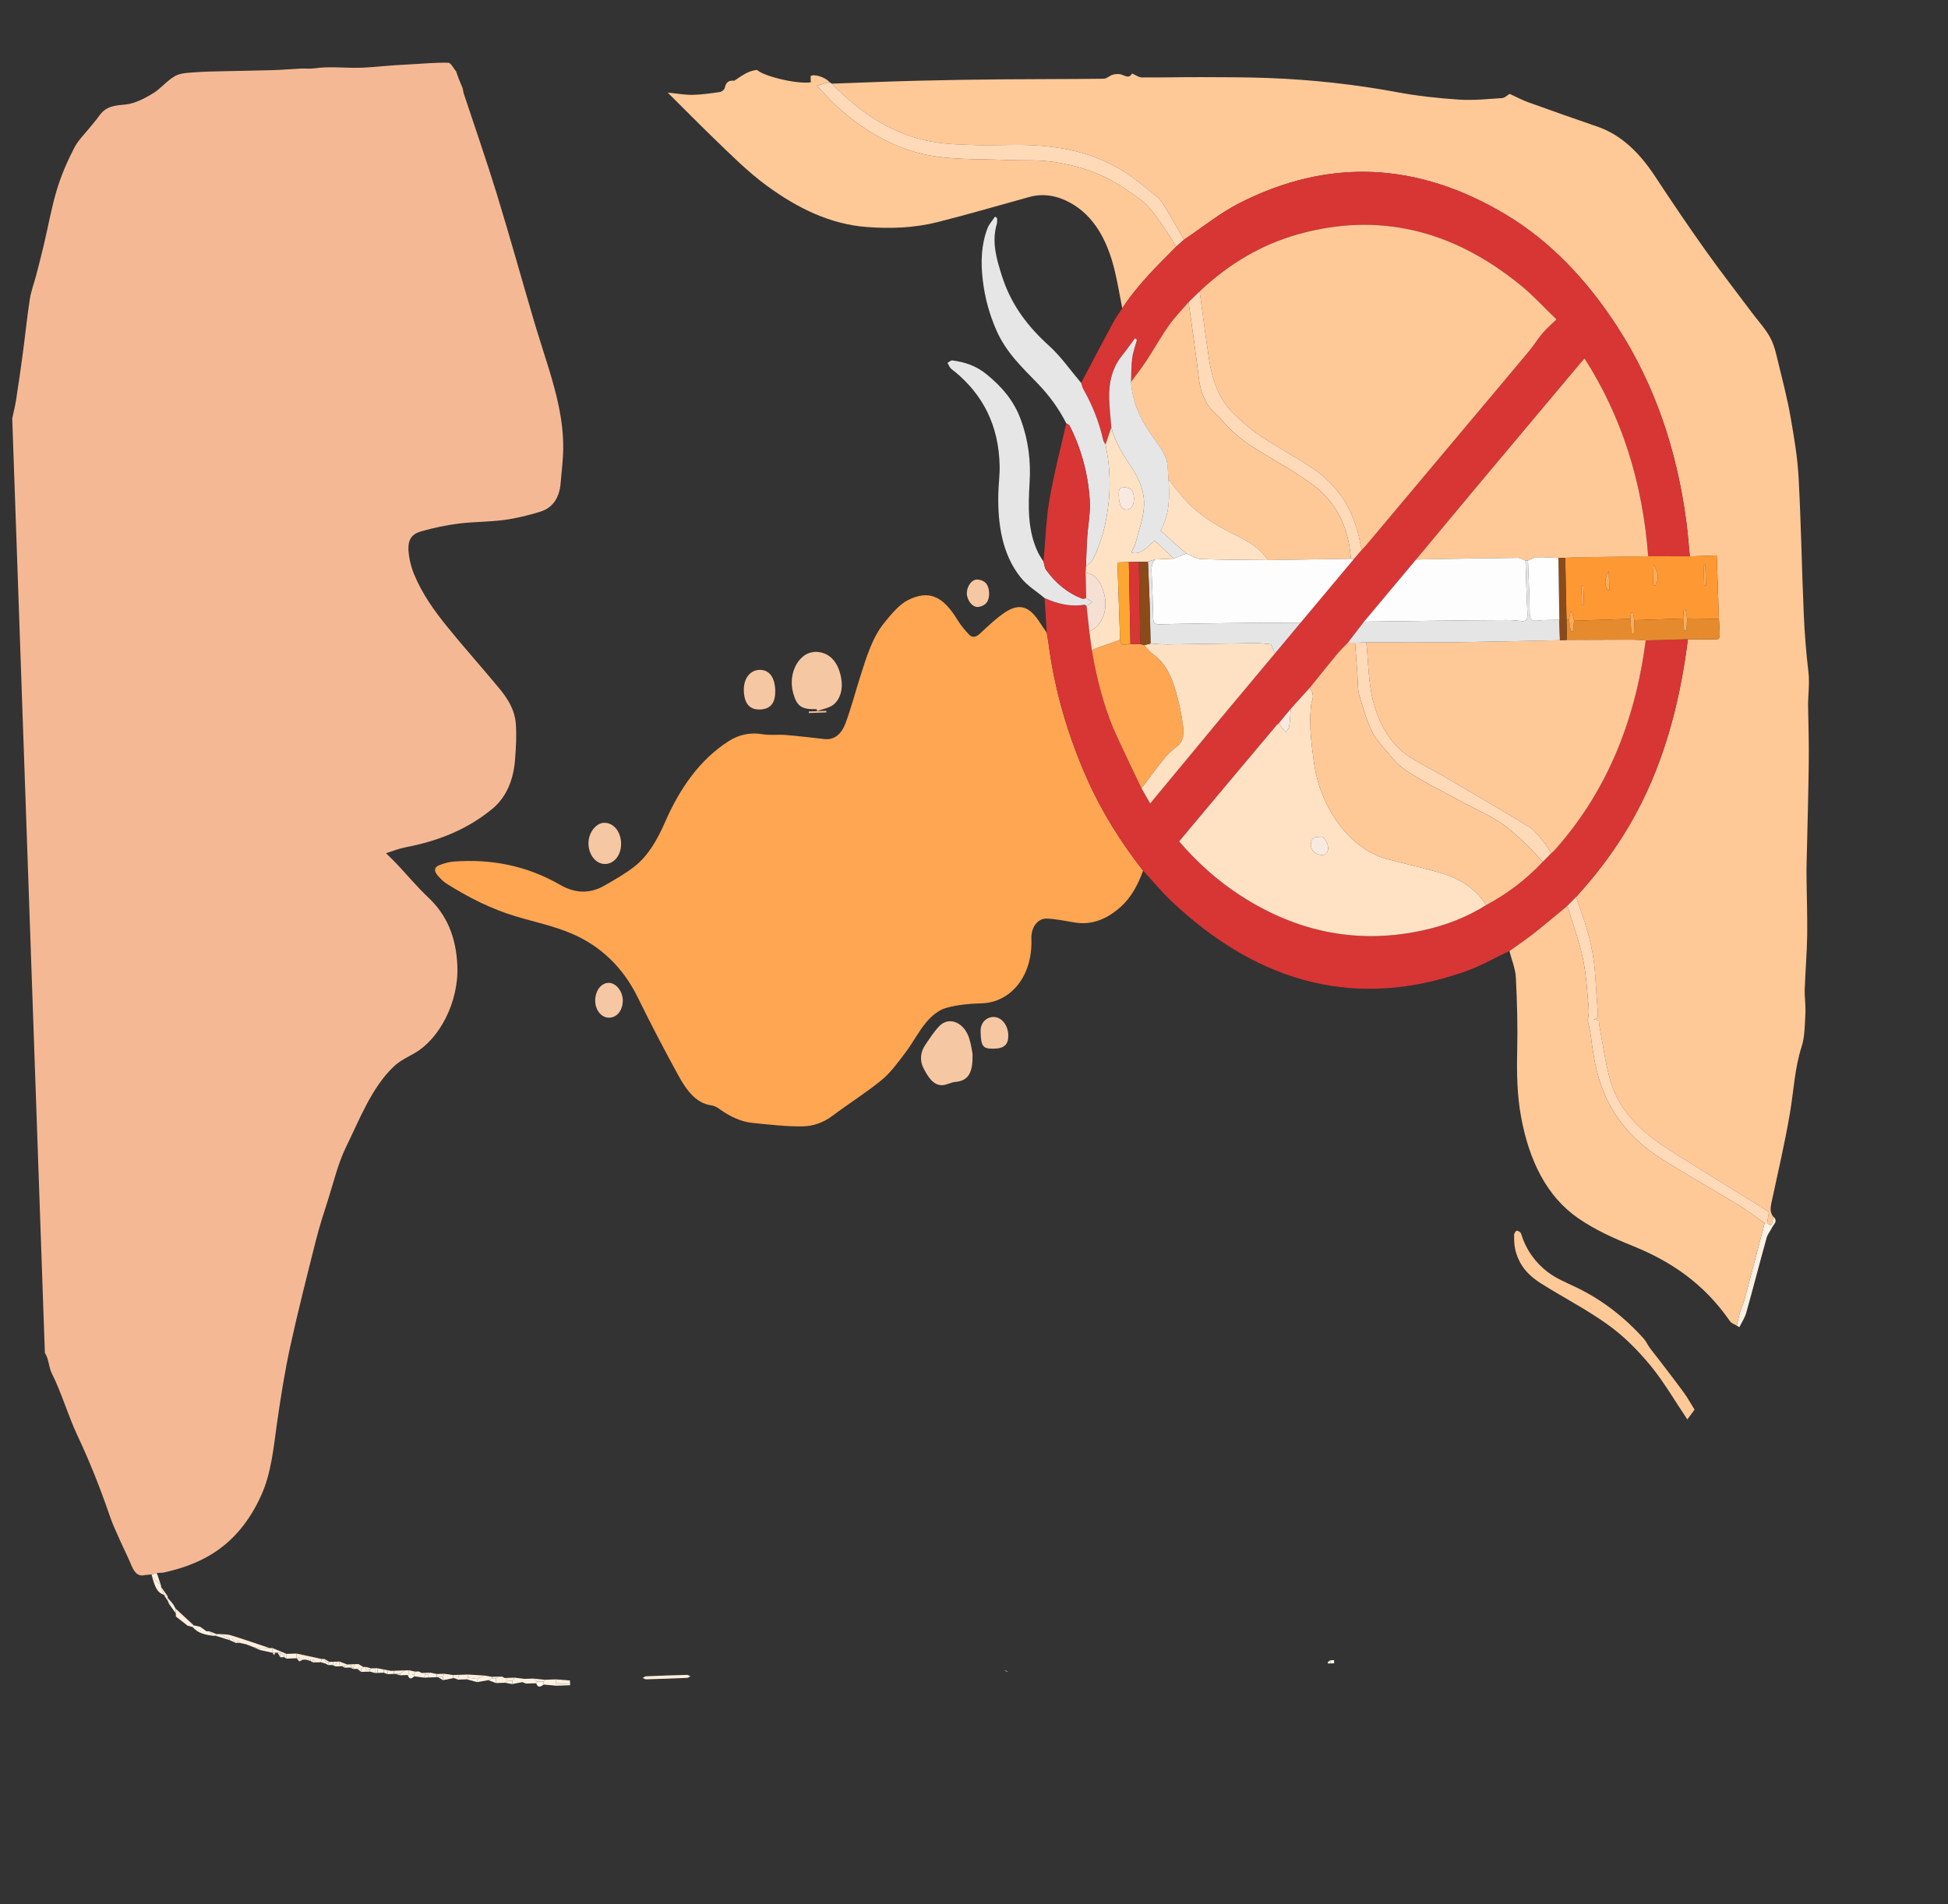 <svg width="359" height="351" viewBox="0 0 359 351" fill="none" xmlns="http://www.w3.org/2000/svg">
<rect x="0" y="0" width="359" height="351" fill="#333333" stroke="none"/>
<g clip-path="url(#clip0_1555_7474)">
<path d="M26.821 290.304C24.816 290.871 24.384 288.778 23.654 287.248C22.745 285.341 21.87 283.41 21.018 281.461C20.615 280.542 20.283 279.574 19.948 278.613C18.283 273.803 16.407 269.138 14.273 264.608C12.535 260.92 11.377 256.795 9.564 253.177C8.93 251.913 9.027 250.46 8.27 249.398L2.254 77.119C2.499 75.97 2.795 74.837 2.974 73.673C3.419 70.792 3.835 67.901 4.222 65.005C4.66 61.718 4.989 58.406 5.495 55.137C5.725 53.647 6.276 52.242 6.655 50.787C7.147 48.896 7.636 46.999 8.088 45.092C8.889 41.705 9.496 38.225 10.49 34.936C11.299 32.259 12.425 29.7 13.66 27.294C14.438 25.779 15.674 24.639 16.707 23.334C17.236 22.667 17.798 22.036 18.294 21.329C19.619 19.444 21.362 19.456 23.204 19.251C24.892 19.064 26.576 18.175 28.129 17.252C29.578 16.392 30.772 14.853 32.231 14.033C33.287 13.438 34.587 13.428 35.789 13.333C37.719 13.184 39.656 13.166 41.591 13.119C44.493 13.047 47.397 13.018 50.301 12.929C52.007 12.875 53.708 12.725 55.413 12.642C56.261 12.601 57.123 12.714 57.962 12.594C60.341 12.256 62.722 12.466 65.108 12.499C67.659 12.536 70.21 12.195 72.759 12.024C73.733 11.958 74.711 11.912 75.685 11.858C77.996 11.733 80.307 11.512 82.618 11.563C83.098 11.573 83.578 12.6 84.056 13.156C84.228 13.635 84.397 14.115 84.569 14.597C84.811 15.179 85.052 15.761 85.294 16.343C85.343 16.625 85.363 16.926 85.449 17.189C87.478 23.342 89.617 29.442 91.523 35.656C93.916 43.451 96.105 51.344 98.413 59.184C99.275 62.107 100.236 64.982 101.125 67.892C102.585 72.677 103.85 77.535 103.797 82.709C103.776 84.821 103.486 86.924 103.323 89.032C103.095 91.969 101.682 93.665 99.55 94.324C97.375 94.996 95.156 95.544 92.926 95.841C90.145 96.213 87.325 96.157 84.541 96.509C82.232 96.8 79.93 97.292 77.668 97.927C75.596 98.508 75.007 99.736 75.367 102.352C75.528 103.524 75.845 104.715 76.28 105.778C77.808 109.505 80.041 112.582 82.387 115.485C85.493 119.332 88.765 122.966 91.909 126.765C93.427 128.598 94.848 130.668 95.061 133.394C95.23 135.583 95.087 137.825 94.918 140.024C94.622 143.881 93.258 147.028 90.659 149.151C85.807 153.115 80.379 155.094 74.692 156.187C73.567 156.402 72.477 156.852 71.135 157.264C71.974 158.1 72.589 158.681 73.176 159.304C75.089 161.342 76.913 163.532 78.914 165.416C82.31 168.612 84.064 172.656 84.287 178.036C84.566 184.789 80.938 191.497 76.471 194.085C75.139 194.857 73.709 195.506 72.557 196.599C68.503 200.459 66.32 206.213 63.741 211.492C62.283 214.481 61.468 217.986 60.412 221.283C59.64 223.692 58.856 226.105 58.232 228.583C56.592 235.104 54.922 241.621 53.483 248.217C52.482 252.804 51.741 257.496 51.069 262.189C50.41 266.79 50.029 271.446 48.149 275.608C45.99 280.387 43.017 283.99 39.096 286.425C36.225 288.207 33.179 289.202 30.044 289.887C29.658 289.904 29.275 289.92 28.889 289.936C28.584 290.029 28.28 290.121 27.975 290.214C27.59 290.245 27.202 290.276 26.816 290.307L26.821 290.304Z" fill="#F4B994"/>
<path d="M28.89 289.933C29.148 290.693 29.409 291.456 29.666 292.216C29.399 291.971 29.127 291.735 28.868 291.475C28.565 291.17 28.281 290.841 27.987 290.52C27.984 290.418 27.98 290.316 27.976 290.211C28.281 290.118 28.585 290.026 28.89 289.933Z" fill="#FEEEDB"/>
<path d="M153.313 15.421C158.512 15.24 163.712 15.017 168.912 14.885C174.18 14.751 179.452 14.672 184.722 14.625C190.949 14.569 197.175 14.594 203.401 14.514C203.984 14.505 204.539 13.898 205.138 13.755C205.675 13.625 206.294 13.58 206.803 13.793C207.886 14.249 208.178 14.262 208.64 13.553C209.29 13.829 209.856 14.265 210.419 14.272C214.109 14.304 217.8 14.207 221.492 14.219C225.6 14.23 229.709 14.23 233.815 14.384C241.699 14.682 249.554 15.531 257.381 16.979C261.169 17.68 264.996 18.105 268.812 18.358C271.48 18.536 274.164 18.259 276.833 18.078C277.348 18.042 277.834 17.519 278.209 17.299C279.359 17.823 280.491 18.435 281.665 18.859C285.889 20.387 290.119 21.879 294.357 23.33C298.739 24.829 302.124 28.114 304.996 32.481C308.03 37.097 311.117 41.661 314.291 46.125C317.131 50.122 320.119 53.953 323.039 57.856C324.154 59.346 325.442 60.699 326.317 62.385C327.074 63.837 327.424 65.65 327.838 67.343C328.61 70.496 329.423 73.649 329.984 76.86C330.627 80.542 331.264 84.273 331.466 88.011C331.918 96.369 332.055 104.746 332.415 113.113C332.567 116.689 332.85 120.272 333.272 123.815C333.54 126.06 333.169 128.219 333.218 130.421C333.297 133.816 333.377 137.216 333.338 140.609C333.277 145.973 333.12 151.332 333.004 156.695C332.973 158.193 332.909 159.692 332.922 161.191C332.953 164.926 333.102 168.666 333.05 172.399C333.002 175.724 332.705 179.035 332.595 182.361C332.545 183.853 332.799 185.373 332.717 186.859C332.606 188.903 332.617 191.09 332.024 192.926C330.748 196.873 330.566 201.069 329.875 205.149C328.933 210.719 327.64 216.187 326.467 221.686C326.264 222.635 326.171 223.48 326.785 224.242C326.617 225.926 326.421 226.141 325.668 225.454C325.773 224.807 325.88 224.163 325.992 223.469C325.783 223.307 325.596 223.138 325.393 223.013C319.973 219.65 314.54 216.317 309.133 212.919C307.335 211.789 305.542 210.615 303.851 209.25C300.74 206.736 298.025 203.609 296.753 199.134C295.853 195.961 295.418 192.585 294.785 189.297C294.706 188.893 294.696 188.47 294.654 188.05C294.226 187.989 293.909 187.942 293.593 187.897C294.525 187.947 294.508 187.187 294.447 186.379C294.296 184.303 294.119 182.228 294.007 180.15C293.787 176.082 292.884 172.24 291.553 168.527C291.174 167.467 290.833 166.388 290.474 165.319C294.116 161.327 297.445 156.974 300.317 152.065C306.273 141.876 309.516 130.296 311.064 117.831C312.099 117.839 313.135 117.89 314.166 117.849C317.291 117.719 317.044 118.815 316.789 114.094L316.38 102.376L311.422 102.549C311.205 100.375 311.047 98.188 310.759 96.029C308.99 82.762 304.878 70.781 298.072 60.263C292.403 51.506 285.646 44.448 277.576 39.599C261.318 29.828 244.84 29.053 228.336 37.488C224.816 39.289 221.573 41.931 218.203 44.186C217.097 42.269 216.016 40.33 214.876 38.449C214.385 37.639 213.866 36.763 213.202 36.233C210.957 34.444 208.729 32.545 206.335 31.14C201.08 28.061 195.455 26.974 189.745 26.753C186.519 26.625 183.288 26.838 180.061 26.746C177.309 26.666 174.532 26.611 171.807 26.131C164.844 24.903 158.752 21.055 153.313 15.427L153.313 15.421Z" fill="#FFC997"/>
<path d="M206.827 56.816C206.361 54.481 205.973 52.115 205.416 49.813C204.069 44.253 201.586 39.764 197.233 37.373C194.831 36.053 192.282 35.59 189.681 36.312C184.06 37.871 178.454 39.508 172.812 40.933C168.481 42.025 164.073 42.182 159.64 41.834C152.998 41.312 146.982 38.394 141.253 34.188C137.79 31.648 134.676 28.515 131.514 25.459C128.666 22.705 125.869 19.864 123.049 17.063C124.57 17.214 126.096 17.503 127.616 17.482C129.312 17.461 131.006 17.2 132.694 16.957C133.021 16.91 133.503 16.528 133.574 16.18C133.814 15.014 134.434 14.826 135.228 14.877C135.267 14.879 135.311 14.892 135.341 14.873C136.62 14.045 137.824 13.018 139.549 12.899C140.514 13.956 146.673 15.553 149.423 15.177L149.385 14.064C149.886 13.503 152.253 14.294 152.843 15.136C152.171 15.329 151.5 15.522 150.533 15.799C151.746 17.066 152.734 18.192 153.799 19.187C158.065 23.193 162.726 26.141 167.887 27.791C173.705 29.649 179.618 29.229 185.503 29.488C188.415 29.617 191.351 29.41 194.232 29.858C197.144 30.312 200.086 31.072 202.862 32.282C205.485 33.424 207.97 35.185 210.392 36.948C211.593 37.821 212.585 39.234 213.549 40.545C214.694 42.099 215.709 43.803 216.782 45.443C213.279 48.977 209.715 52.423 206.829 56.816L206.827 56.816Z" fill="#FFC997"/>
<path d="M216.781 45.443C215.71 43.803 214.694 42.098 213.548 40.545C212.583 39.234 211.589 37.824 210.39 36.948C207.968 35.185 205.483 33.424 202.86 32.282C200.085 31.072 197.144 30.312 194.231 29.859C191.347 29.41 188.413 29.617 185.501 29.488C179.616 29.226 173.701 29.649 167.885 27.791C162.724 26.144 158.066 23.193 153.797 19.187C152.735 18.189 151.746 17.063 150.531 15.799C151.498 15.522 152.169 15.329 152.841 15.136C152.997 15.23 153.153 15.327 153.311 15.421C158.75 21.046 164.842 24.897 171.805 26.125C174.53 26.605 177.304 26.661 180.059 26.74C183.286 26.832 186.517 26.62 189.743 26.747C195.454 26.971 201.079 28.055 206.333 31.134C208.729 32.539 210.955 34.435 213.2 36.227C213.864 36.757 214.383 37.633 214.874 38.444C216.014 40.327 217.098 42.266 218.202 44.18C217.726 44.603 217.252 45.023 216.776 45.446L216.781 45.443Z" fill="#FFDAB9"/>
<path d="M325.671 225.454C326.424 226.141 326.62 225.926 326.788 224.242C327.753 225.092 326.874 225.637 326.587 226.246C326.277 226.906 325.769 227.456 325.573 228.156C324.296 232.743 323.111 237.372 321.824 241.954C321.552 242.92 320.984 243.747 320.55 244.636C320.394 244.542 320.238 244.451 320.082 244.357C320.273 243.54 320.43 242.711 320.666 241.916C320.918 241.062 321.305 240.274 321.534 239.412C322.777 234.77 323.987 230.111 325.211 225.461C325.366 225.459 325.518 225.456 325.673 225.454L325.671 225.454Z" fill="#FEF1E3"/>
<path d="M40.398 301.197C41.12 301.268 41.863 301.219 42.56 301.434C44.965 302.172 47.353 303 49.746 303.797C49.129 303.818 48.514 303.84 47.897 303.861C47.507 303.779 47.12 303.696 46.731 303.613C46.262 303.433 45.793 303.257 45.324 303.077C44.934 302.994 44.547 302.908 44.157 302.825C44.057 302.677 43.957 302.528 43.857 302.38C43.802 302.534 43.748 302.685 43.693 302.839C43.616 302.841 43.54 302.844 43.464 302.847C43.384 302.753 43.302 302.657 43.222 302.563C43.061 302.376 42.899 302.185 42.738 301.998L42.278 302.014C41.65 301.744 41.025 301.47 40.398 301.2L40.398 301.197Z" fill="#FEEEDB"/>
<path d="M32.365 296.507C33.482 297.541 34.599 298.572 35.714 299.606C35.641 299.708 35.566 299.807 35.493 299.909C35.182 299.823 34.871 299.735 34.558 299.649C33.844 299.09 33.13 298.527 32.416 297.967C32.41 297.774 32.403 297.579 32.396 297.386C32.386 297.094 32.376 296.802 32.365 296.51L32.365 296.507Z" fill="#FEEEDB"/>
<path d="M97.621 309.431C97.852 309.423 98.083 309.415 98.315 309.407C98.553 309.594 98.79 309.779 99.028 309.967C98.956 310.066 98.88 310.168 98.808 310.267C98.19 310.288 97.575 310.31 96.958 310.331C96.724 310.243 96.489 310.155 96.254 310.063C95.643 310.181 95.029 310.299 94.418 310.417C94.411 310.221 94.404 310.029 94.397 309.833L94.839 309.236C95.46 309.311 96.078 309.386 96.699 309.46C97.006 309.45 97.316 309.439 97.623 309.428L97.621 309.431Z" fill="#FEF1E1"/>
<path d="M54.642 304.795C56.197 305.13 57.753 305.464 59.306 305.802C59.237 306 59.165 306.195 59.095 306.394C58.788 306.404 58.48 306.415 58.171 306.426C58.009 306.239 57.847 306.048 57.686 305.861C57.533 305.866 57.378 305.872 57.226 305.877C56.916 305.888 56.608 305.899 56.299 305.91C56.144 305.915 55.991 305.92 55.836 305.926C55.602 305.837 55.367 305.746 55.133 305.658C54.978 305.663 54.825 305.669 54.67 305.674C54.66 305.382 54.65 305.093 54.64 304.801L54.642 304.795Z" fill="#FEEEDB"/>
<path d="M35.492 299.906C35.565 299.804 35.64 299.705 35.713 299.603C36.1 299.689 36.49 299.772 36.877 299.858C37.273 300.136 37.669 300.412 38.065 300.69C38.218 300.685 38.373 300.68 38.525 300.674C38.767 300.958 39.008 301.242 39.249 301.526C37.911 301.316 36.563 301.143 35.49 299.906L35.492 299.906Z" fill="#FEF1E1"/>
<path d="M100.405 309.626C101.098 309.602 101.792 309.578 102.485 309.553C102.496 309.842 102.506 310.134 102.516 310.426C102.519 310.526 102.523 310.622 102.526 310.721C101.753 310.652 100.978 310.58 100.204 310.51C100.198 310.317 100.191 310.122 100.184 309.929C100.259 309.83 100.332 309.728 100.407 309.629L100.405 309.626Z" fill="#FEF1E1"/>
<path d="M27.99 290.52C28.284 290.84 28.571 291.169 28.871 291.475C29.128 291.735 29.402 291.971 29.67 292.216C29.673 292.312 29.676 292.408 29.68 292.508C29.852 292.99 30.021 293.469 30.193 293.952C28.757 293.519 28.441 291.952 27.992 290.517L27.99 290.52Z" fill="#FEF1E1"/>
<path d="M89.269 308.845C89.734 308.926 90.2 309.006 90.665 309.086C90.669 309.185 90.672 309.282 90.676 309.381C90.448 309.485 90.22 309.593 89.993 309.697C89.302 309.818 88.615 309.938 87.924 310.059C87.918 309.863 87.911 309.671 87.904 309.475C88.36 309.266 88.815 309.054 89.271 308.845L89.269 308.845Z" fill="#FEF1E1"/>
<path d="M76.514 308.121L77.208 308.097C77.366 308.188 77.524 308.279 77.682 308.37C77.913 308.362 78.145 308.354 78.376 308.346C78.379 308.445 78.383 308.541 78.386 308.641C78.317 308.836 78.245 309.035 78.175 309.23C77.555 309.155 76.936 309.077 76.316 309.002C76.312 308.906 76.309 308.807 76.306 308.71C76.375 308.512 76.447 308.317 76.516 308.118L76.514 308.121Z" fill="#FEF1E1"/>
<path d="M92.988 309.3L93.45 309.284C93.457 309.48 93.463 309.673 93.47 309.868C93.319 309.97 93.167 310.075 93.018 310.176C92.48 310.195 91.941 310.214 91.402 310.233C91.392 309.941 91.382 309.652 91.37 309.36C91.597 309.255 91.825 309.148 92.055 309.044C92.21 309.038 92.363 309.033 92.517 309.027C92.676 309.118 92.834 309.209 92.99 309.3L92.988 309.3Z" fill="#FEF1E1"/>
<path d="M50.209 303.778C51.071 304.136 51.933 304.495 52.795 304.851C52.798 304.95 52.801 305.047 52.805 305.146C52.65 305.151 52.498 305.157 52.343 305.162C52.105 304.977 51.865 304.793 51.627 304.605C51.472 304.611 51.319 304.616 51.164 304.624C51.012 304.63 50.857 304.635 50.704 304.64C50.549 304.646 50.395 304.651 50.242 304.656C50.232 304.364 50.222 304.072 50.212 303.783L50.209 303.778Z" fill="#FEEEDB"/>
<path d="M85.791 308.675L86.254 308.659C86.26 308.854 86.267 309.047 86.274 309.243C86.201 309.342 86.126 309.444 86.053 309.543C85.514 309.561 84.974 309.58 84.435 309.599C84.431 309.503 84.428 309.404 84.425 309.307C84.494 309.112 84.566 308.913 84.636 308.718L85.329 308.694C85.484 308.688 85.636 308.683 85.791 308.678L85.791 308.675Z" fill="#FEF1E1"/>
<path d="M72.573 307.967C73.267 307.943 73.96 307.918 74.654 307.894C74.353 308.098 74.05 308.304 73.749 308.508C73.442 308.518 73.132 308.529 72.825 308.54C72.749 308.542 72.67 308.545 72.594 308.548C72.587 308.352 72.58 308.16 72.573 307.964L72.573 307.967Z" fill="#FEEEDB"/>
<path d="M40.398 301.196C41.025 301.467 41.65 301.74 42.278 302.011C42.281 302.107 42.285 302.206 42.288 302.303C41.429 302.04 40.573 301.778 39.714 301.513C39.789 301.411 39.862 301.312 39.938 301.21C40.09 301.204 40.245 301.199 40.398 301.194L40.398 301.196Z" fill="#FEF1E1"/>
<path d="M50.208 303.778C50.218 304.07 50.229 304.362 50.239 304.651C49.462 304.482 48.683 304.316 47.907 304.147C47.903 304.051 47.9 303.952 47.897 303.855C48.514 303.834 49.129 303.812 49.746 303.791C49.901 303.785 50.053 303.78 50.208 303.775L50.208 303.778Z" fill="#FEF1E1"/>
<path d="M102.526 310.723C102.522 310.623 102.519 310.526 102.516 310.427C103.364 310.397 104.21 310.367 105.058 310.338C105.062 310.434 105.065 310.534 105.069 310.631L102.526 310.72L102.526 310.723Z" fill="#FEF5EB"/>
<path d="M81.851 308.52C82.393 308.597 82.937 308.675 83.479 308.752C83.486 308.948 83.493 309.144 83.5 309.339C82.888 309.457 82.274 309.575 81.663 309.696C81.656 309.503 81.649 309.307 81.642 309.112C81.712 308.914 81.784 308.718 81.853 308.52L81.851 308.52Z" fill="#FEF1E1"/>
<path d="M52.802 305.149C52.799 305.05 52.795 304.953 52.792 304.854C53.023 304.846 53.254 304.838 53.486 304.83C53.64 304.824 53.793 304.819 53.948 304.814C54.179 304.806 54.41 304.797 54.641 304.789C54.651 305.081 54.662 305.371 54.672 305.663C54.055 305.684 53.44 305.706 52.822 305.727C52.816 305.531 52.809 305.339 52.802 305.143L52.802 305.149Z" fill="#FEF1E1"/>
<path d="M32.365 296.507C32.375 296.799 32.386 297.091 32.396 297.383C31.989 296.813 31.583 296.242 31.179 295.671C31.41 295.663 31.641 295.655 31.872 295.647C32.037 295.934 32.202 296.22 32.365 296.507Z" fill="#FEF1E1"/>
<path d="M86.052 309.543C86.126 309.444 86.201 309.342 86.273 309.243C86.816 309.32 87.36 309.398 87.902 309.475C87.909 309.671 87.915 309.864 87.922 310.059C87.298 309.888 86.674 309.714 86.05 309.543L86.052 309.543Z" fill="#FEF5EB"/>
<path d="M100.182 309.929C100.189 310.122 100.196 310.317 100.202 310.51C99.696 310.847 99.181 311.277 98.805 310.267C98.878 310.168 98.953 310.066 99.026 309.967C99.41 309.953 99.796 309.94 100.18 309.926L100.182 309.929Z" fill="#FEF5EB"/>
<path d="M81.851 308.52C81.781 308.718 81.71 308.914 81.64 309.112C81.333 309.123 81.023 309.134 80.715 309.144C80.639 309.147 80.563 309.15 80.484 309.152C80.477 308.957 80.471 308.764 80.464 308.568C80.926 308.552 81.388 308.536 81.851 308.52Z" fill="#FEEEDB"/>
<path d="M73.75 308.51C74.051 308.307 74.354 308.101 74.654 307.897C74.886 307.889 75.117 307.881 75.348 307.873C75.358 308.165 75.368 308.454 75.379 308.746C75.3 308.749 75.224 308.751 75.145 308.754C74.683 308.77 74.22 308.786 73.758 308.803C73.755 308.703 73.751 308.607 73.748 308.511L73.75 308.51Z" fill="#FEF1E1"/>
<path d="M62.563 306.27C63.032 306.446 63.501 306.626 63.972 306.802C63.821 306.904 63.669 307.009 63.518 307.111C63.363 307.116 63.21 307.121 63.055 307.127C62.901 307.132 62.748 307.137 62.593 307.143C62.583 306.851 62.573 306.559 62.562 306.267L62.563 306.27Z" fill="#FEEEDB"/>
<path d="M80.463 308.565C80.47 308.761 80.477 308.957 80.484 309.149C79.945 309.168 79.404 309.187 78.866 309.206C78.859 309.01 78.852 308.817 78.845 308.622C78.997 308.52 79.148 308.415 79.297 308.314L80.463 308.562L80.463 308.565Z" fill="#FEF1E1"/>
<path d="M91.367 309.357C91.378 309.649 91.388 309.938 91.4 310.23C90.931 310.054 90.46 309.874 89.991 309.698C90.219 309.593 90.446 309.486 90.674 309.381L91.365 309.357L91.367 309.357Z" fill="#FEF5EB"/>
<path d="M39.935 301.21C39.86 301.312 39.787 301.411 39.712 301.513C39.557 301.518 39.404 301.524 39.249 301.529C39.008 301.245 38.767 300.961 38.525 300.677C38.995 300.857 39.464 301.033 39.935 301.213L39.935 301.21Z" fill="#FEEEDB"/>
<path d="M83.5 309.339C83.493 309.144 83.486 308.948 83.48 308.752C83.865 308.739 84.249 308.726 84.635 308.712C84.566 308.907 84.494 309.106 84.424 309.301C84.193 309.309 83.962 309.317 83.731 309.325C83.655 309.328 83.576 309.331 83.5 309.334L83.5 309.339Z" fill="#FEEEDB"/>
<path d="M31.872 295.647C31.64 295.655 31.409 295.663 31.178 295.671C31.095 295.481 31.01 295.288 30.927 295.098C30.92 294.903 30.913 294.707 30.906 294.511C31.227 294.892 31.548 295.27 31.872 295.647Z" fill="#FEEEDB"/>
<path d="M66.995 307.284C67.15 307.279 67.303 307.274 67.457 307.268C67.464 307.464 67.471 307.657 67.478 307.852C67.481 307.949 67.485 308.048 67.488 308.144C67.181 308.155 66.873 308.166 66.566 308.177C66.559 307.981 66.552 307.788 66.545 307.593C66.697 307.491 66.848 307.386 66.998 307.284L66.995 307.284Z" fill="#FEF1E1"/>
<path d="M93.018 310.176C93.17 310.075 93.321 309.97 93.471 309.868C93.778 309.858 94.088 309.847 94.395 309.836C94.402 310.032 94.409 310.224 94.415 310.42C93.95 310.34 93.484 310.257 93.016 310.177L93.018 310.176Z" fill="#FEF5EB"/>
<path d="M69.546 307.494C69.935 307.574 70.325 307.656 70.714 307.736C70.717 307.836 70.721 307.932 70.724 308.031C70.728 308.128 70.731 308.227 70.734 308.323C70.348 308.337 69.965 308.35 69.579 308.364L69.548 307.494L69.546 307.494Z" fill="#FEF1E1"/>
<path d="M65.356 306.757C65.587 306.749 65.819 306.741 66.05 306.733C66.06 307.025 66.07 307.314 66.08 307.606C66.004 307.609 65.925 307.611 65.849 307.614C65.618 307.622 65.387 307.63 65.156 307.638C65.152 307.542 65.149 307.443 65.145 307.346C65.215 307.148 65.287 306.952 65.356 306.754L65.356 306.757Z" fill="#FEF1E1"/>
<path d="M68.394 307.525C68.625 307.517 68.857 307.512 69.088 307.507C69.098 307.799 69.108 308.088 69.118 308.38C68.808 308.294 68.495 308.209 68.184 308.12C68.18 308.021 68.177 307.924 68.173 307.828C68.249 307.729 68.321 307.627 68.397 307.528L68.394 307.525Z" fill="#FEF1E1"/>
<path d="M75.147 308.754C75.226 308.751 75.302 308.748 75.381 308.746C75.688 308.735 75.996 308.724 76.306 308.713C76.309 308.81 76.312 308.909 76.316 309.005C75.865 309.425 75.438 309.653 75.15 308.754L75.147 308.754Z" fill="#FEF5EB"/>
<path d="M63.518 307.114C63.669 307.012 63.821 306.907 63.972 306.805C64.204 306.797 64.435 306.789 64.666 306.781C64.673 306.977 64.68 307.169 64.686 307.365C64.61 307.368 64.531 307.371 64.455 307.373C64.148 307.384 63.838 307.395 63.531 307.405C63.527 307.306 63.524 307.21 63.52 307.113L63.518 307.114Z" fill="#FEF1E1"/>
<path d="M72.574 307.967C72.581 308.162 72.587 308.355 72.594 308.551C72.208 308.564 71.824 308.578 71.438 308.591C71.432 308.398 71.425 308.203 71.418 308.01C71.649 308.002 71.883 307.994 72.114 307.983C72.266 307.977 72.421 307.972 72.574 307.967Z" fill="#FEF1E1"/>
<path d="M42.288 302.303C42.285 302.207 42.281 302.107 42.278 302.011C42.43 302.006 42.585 302 42.738 301.995C42.899 302.182 43.061 302.372 43.223 302.56C43.302 302.653 43.384 302.75 43.464 302.844C43.071 302.664 42.678 302.482 42.286 302.303L42.288 302.303Z" fill="#FEF5EB"/>
<path d="M245.856 306.009C245.862 306.204 245.869 306.397 245.876 306.593L245.183 306.617C245.176 306.421 245.169 306.229 245.162 306.033L245.853 306.009L245.856 306.009Z" fill="#FEF5EB"/>
<path d="M59.095 306.391C59.164 306.193 59.236 305.997 59.305 305.799C59.46 305.793 59.613 305.788 59.768 305.783C59.853 305.976 59.936 306.166 60.022 306.359L60.032 306.651C59.718 306.562 59.408 306.476 59.097 306.388L59.095 306.391Z" fill="#FEF1E1"/>
<path d="M55.135 305.652C55.369 305.74 55.604 305.832 55.839 305.92C55.611 306.024 55.383 306.132 55.157 306.236C55.151 306.04 55.144 305.848 55.137 305.652L55.135 305.652Z" fill="#FEF1E1"/>
<path d="M30.906 294.511C30.913 294.707 30.92 294.903 30.927 295.098C30.682 294.718 30.437 294.335 30.192 293.955C30.427 294.043 30.662 294.134 30.896 294.222C30.899 294.319 30.903 294.415 30.906 294.514L30.906 294.511Z" fill="#FEF1E1"/>
<path d="M51.624 304.608C51.862 304.793 52.102 304.977 52.34 305.165C52.343 305.261 52.347 305.361 52.35 305.457C52.119 305.465 51.89 305.473 51.659 305.481C51.649 305.189 51.636 304.9 51.624 304.608Z" fill="#FEF1E1"/>
<path d="M71.416 308.01C71.423 308.203 71.43 308.399 71.436 308.591C71.202 308.503 70.967 308.415 70.733 308.326C70.73 308.23 70.726 308.131 70.723 308.034C70.954 308.026 71.185 308.018 71.414 308.01L71.416 308.01Z" fill="#FEF5EB"/>
<path d="M78.846 308.625C78.853 308.82 78.859 309.013 78.866 309.209C78.635 309.217 78.404 309.225 78.173 309.233C78.242 309.038 78.314 308.839 78.384 308.644C78.536 308.638 78.691 308.633 78.844 308.628L78.846 308.625Z" fill="#FEF5EB"/>
<path d="M60.716 306.334C60.947 306.326 61.178 306.318 61.409 306.31C61.416 306.506 61.423 306.698 61.429 306.894C61.353 306.897 61.275 306.899 61.198 306.902C60.967 306.91 60.736 306.918 60.505 306.926C60.498 306.731 60.491 306.538 60.484 306.342C60.563 306.34 60.642 306.337 60.718 306.331L60.716 306.334Z" fill="#FEF1E1"/>
<path d="M62.563 306.27C62.573 306.562 62.583 306.854 62.593 307.146C62.362 307.154 62.131 307.162 61.9 307.17C61.896 307.074 61.893 306.974 61.889 306.878L62.1 306.286L62.563 306.27Z" fill="#FEF1E1"/>
<path d="M80.715 309.144C81.023 309.133 81.332 309.123 81.64 309.112C81.647 309.308 81.653 309.5 81.66 309.696C81.344 309.514 81.029 309.329 80.713 309.147L80.715 309.144Z" fill="#FEF5EB"/>
<path d="M69.117 308.38C69.107 308.088 69.097 307.799 69.086 307.507C69.239 307.501 69.391 307.496 69.544 307.491C69.554 307.78 69.564 308.072 69.577 308.361C69.422 308.366 69.269 308.372 69.114 308.377L69.117 308.38Z" fill="#FEF5EB"/>
<path d="M73.75 308.51C73.753 308.607 73.757 308.707 73.76 308.804C73.449 308.718 73.136 308.629 72.825 308.543C73.133 308.532 73.442 308.521 73.75 308.51Z" fill="#FEF5EB"/>
<path d="M47.898 303.858C47.901 303.955 47.904 304.054 47.908 304.15C47.515 303.968 47.124 303.789 46.731 303.607C47.121 303.69 47.508 303.773 47.897 303.855L47.898 303.858Z" fill="#FEF5EB"/>
<path d="M61.889 306.878C61.892 306.975 61.896 307.075 61.899 307.171C61.664 307.083 61.43 306.994 61.195 306.902C61.272 306.9 61.35 306.897 61.426 306.894C61.581 306.889 61.734 306.884 61.889 306.878Z" fill="#FEF5EB"/>
<path d="M65.85 307.617C65.926 307.614 66.005 307.611 66.081 307.609C66.236 307.603 66.389 307.598 66.543 307.593C66.55 307.788 66.557 307.981 66.564 308.177C66.326 307.992 66.086 307.805 65.848 307.62L65.85 307.617Z" fill="#FEF5EB"/>
<path d="M68.171 307.828C68.174 307.925 68.178 308.024 68.181 308.121C67.95 308.129 67.719 308.137 67.488 308.145C67.484 308.049 67.481 307.949 67.478 307.852C67.709 307.844 67.94 307.836 68.171 307.828Z" fill="#FEF5EB"/>
<path d="M57.225 305.872C57.377 305.866 57.532 305.861 57.685 305.855C57.692 306.051 57.699 306.244 57.705 306.439C57.547 306.348 57.391 306.257 57.233 306.167C57.23 306.07 57.226 305.971 57.223 305.875L57.225 305.872Z" fill="#FEF5EB"/>
<path d="M96.254 310.063C96.488 310.152 96.723 310.241 96.958 310.332C96.723 310.244 96.489 310.155 96.254 310.063Z" fill="#FEF5EB"/>
<path d="M83.731 309.331C83.962 309.323 84.193 309.315 84.424 309.307C84.427 309.404 84.431 309.504 84.434 309.6C84.2 309.512 83.965 309.423 83.731 309.331Z" fill="#FEF5EB"/>
<path d="M51.624 304.608C51.634 304.9 51.647 305.189 51.659 305.481C51.494 305.197 51.329 304.914 51.164 304.627C51.319 304.622 51.472 304.616 51.626 304.608L51.624 304.608Z" fill="#FEF5EB"/>
<path d="M57.225 305.872C57.229 305.968 57.232 306.068 57.236 306.165C56.925 306.076 56.612 305.99 56.301 305.901C56.611 305.89 56.918 305.879 57.228 305.869L57.225 305.872Z" fill="#FEF1E1"/>
<path d="M64.452 307.376C64.528 307.374 64.607 307.371 64.683 307.368C64.838 307.363 64.991 307.357 65.146 307.352C65.149 307.449 65.153 307.548 65.156 307.645C64.921 307.556 64.687 307.468 64.452 307.379L64.452 307.376Z" fill="#FEF5EB"/>
<path d="M60.48 306.345C60.487 306.541 60.493 306.734 60.5 306.929C60.342 306.838 60.186 306.747 60.028 306.656C60.025 306.56 60.021 306.461 60.018 306.364C60.17 306.359 60.325 306.354 60.478 306.348L60.48 306.345Z" fill="#FEF5EB"/>
<path d="M63.518 307.113C63.521 307.21 63.525 307.31 63.528 307.407C63.37 307.315 63.214 307.221 63.056 307.13C63.211 307.124 63.363 307.119 63.518 307.113Z" fill="#FEF5EB"/>
<path d="M52.35 305.457C52.347 305.361 52.344 305.261 52.34 305.165C52.495 305.16 52.648 305.154 52.803 305.149C52.809 305.344 52.816 305.537 52.823 305.733C52.665 305.642 52.506 305.548 52.348 305.457L52.35 305.457Z" fill="#FEF5EB"/>
<path d="M50.239 304.654C50.394 304.648 50.549 304.643 50.702 304.637C50.647 304.791 50.592 304.942 50.539 305.096C50.439 304.948 50.339 304.799 50.239 304.651L50.239 304.654Z" fill="#FEF5EB"/>
<path d="M43.696 302.833C43.75 302.679 43.805 302.528 43.86 302.374C43.96 302.522 44.06 302.671 44.16 302.819C44.005 302.825 43.85 302.83 43.696 302.836L43.696 302.833Z" fill="#FEF1E1"/>
<path d="M57.708 306.439C57.701 306.244 57.694 306.051 57.688 305.855C57.849 306.043 58.011 306.233 58.172 306.42C58.017 306.425 57.863 306.431 57.71 306.436L57.708 306.439Z" fill="#FEF1E1"/>
<path d="M245.166 306.033C245.173 306.228 245.18 306.421 245.187 306.617C245.032 306.622 244.879 306.627 244.724 306.633C244.721 306.536 244.718 306.437 244.714 306.341C244.866 306.239 245.017 306.134 245.169 306.033L245.166 306.033Z" fill="#FEF1E1"/>
<path d="M55.135 305.652C55.141 305.848 55.148 306.041 55.155 306.236C54.993 306.049 54.832 305.859 54.67 305.671C54.825 305.666 54.977 305.661 55.132 305.655L55.135 305.652Z" fill="#FEF5EB"/>
<path d="M210.665 160.481C209.717 163.108 208.449 165.435 206.571 167.124C204.038 169.399 201.241 170.575 198.052 170.038C196.343 169.749 194.629 169.397 192.914 169.32C191.247 169.246 189.996 170.942 190.076 173.02C190.344 180.042 186.182 184.778 180.931 184.938C178.716 185.003 176.466 185.19 174.321 185.8C173.028 186.167 171.734 187.212 170.752 188.372C169.313 190.068 168.225 192.223 166.857 194.028C165.494 195.826 164.126 197.725 162.492 199.065C159.56 201.469 156.4 203.43 153.389 205.692C151.689 206.968 149.813 207.586 147.925 207.617C144.872 207.662 141.803 207.287 138.747 206.993C136.615 206.787 134.634 205.859 132.757 204.536C132.257 204.182 131.693 203.825 131.14 203.753C128.224 203.376 126.467 200.888 124.966 198.148C122.412 193.486 119.939 188.749 117.577 183.931C114.696 178.053 110.495 174.326 105.492 172.15C102.122 170.686 98.559 169.954 95.082 168.915C90.591 167.572 86.325 165.44 82.204 162.818C81.627 162.453 81.109 161.892 80.629 161.333C79.956 160.549 80.027 159.854 80.883 159.505C81.782 159.138 82.735 158.871 83.679 158.803C90.448 158.312 97.014 159.506 103.272 163.124C105.988 164.692 108.722 164.778 111.408 163.231C113.28 162.154 115.178 161.091 116.917 159.729C119.436 157.759 121.144 154.79 122.563 151.536C125.329 145.195 129.03 140.008 134.208 136.663C136.212 135.371 138.299 134.962 140.559 135.339C141.961 135.574 143.402 135.363 144.82 135.48C147.19 135.675 149.556 135.955 151.92 136.229C153.788 136.445 155.094 135.262 155.813 133.336C156.848 130.564 157.611 127.625 158.518 124.772C159.659 121.183 160.748 117.508 162.988 114.766C164.311 113.147 165.751 111.381 167.421 110.568C171.14 108.76 173.72 109.793 176.398 114.175C177.024 115.203 177.785 116.127 178.576 116.959C179.265 117.683 179.947 117.399 180.658 116.737C182.151 115.349 183.644 113.902 185.285 112.836C187.935 111.115 189.738 111.783 191.65 114.771C192.059 115.412 192.495 116.025 192.919 116.654C193.026 117.322 193.151 117.984 193.239 118.657C194.387 127.387 196.817 135.562 200.231 143.31C203.036 149.679 206.615 155.314 210.663 160.49L210.665 160.481Z" fill="#FFA653"/>
<path d="M210.665 160.481C206.614 155.305 203.039 149.67 200.233 143.301C196.822 135.556 194.389 127.379 193.241 118.648C193.153 117.976 193.03 117.313 192.921 116.645C192.782 114.51 192.643 112.374 192.503 110.239C194.897 111.313 197.333 111.892 199.867 111.464C199.979 111.446 200.118 111.625 200.243 111.714C200.414 113.278 200.584 114.839 200.757 116.403C200.91 117.556 201.064 118.708 201.215 119.861C201.342 120.569 201.459 121.279 201.6 121.984C202.538 126.717 203.804 131.301 205.753 135.551C207.257 138.831 208.828 142.066 210.369 145.318C210.864 146.181 211.357 147.041 211.969 148.104C216.368 142.787 220.636 137.619 224.916 132.467C228.256 128.447 231.616 124.447 234.966 120.439C236.543 118.548 238.123 116.657 239.7 114.769C242.977 110.853 246.257 106.938 249.534 103.023C250.025 102.448 250.517 101.872 251.008 101.293C251.245 101.051 251.494 100.826 251.714 100.561C256.665 94.667 261.61 88.764 266.561 82.87C271.616 76.849 276.683 70.839 281.724 64.801C282.606 63.747 283.352 62.514 284.239 61.465C284.977 60.592 285.827 59.869 286.84 58.869C284.591 56.702 282.623 54.543 280.461 52.762C267.69 42.236 253.887 39.049 239.177 43.194C232.561 45.056 226.499 48.577 221.078 53.713C220.399 54.371 219.719 55.03 219.041 55.688C217.818 57.119 216.501 58.446 215.398 60.01C213.934 62.087 212.667 64.383 211.258 66.522C210.372 67.869 209.381 69.108 208.438 70.395C208.496 68.946 208.454 67.474 208.64 66.055C208.794 64.886 209.216 63.778 209.519 62.645C209.404 62.541 209.29 62.44 209.172 62.336C208.39 63.389 207.637 64.483 206.815 65.485C205.006 67.7 204.304 70.452 204.408 73.574C204.466 75.305 204.663 77.032 204.798 78.761C204.441 79.817 204.085 80.876 203.728 81.933C203.582 81.66 203.37 81.41 203.301 81.108C202.541 77.697 201.276 74.601 199.641 71.723C199.453 71.393 199.371 70.966 199.242 70.585C201.198 66.885 203.14 63.175 205.12 59.498C205.629 58.553 206.252 57.707 206.825 56.813C209.71 52.42 213.275 48.975 216.778 45.441C217.254 45.017 217.728 44.597 218.203 44.175C221.573 41.92 224.816 39.278 228.336 37.477C244.84 29.041 261.318 29.814 277.576 39.587C285.644 44.436 292.403 51.494 298.072 60.252C304.878 70.77 308.99 82.75 310.759 96.017C311.047 98.177 311.205 100.364 311.422 102.537C308.862 102.536 306.304 102.532 303.744 102.528C302.733 88.953 298.89 76.8 292.017 66.067C291.636 66.502 291.348 66.816 291.073 67.147C284.767 74.659 278.461 82.168 272.162 89.691C268.418 94.163 264.689 98.658 260.955 103.142C257.76 106.958 254.565 110.773 251.37 114.589C250.383 115.875 249.396 117.164 248.409 118.449C247.752 119.139 247.062 119.783 246.447 120.523C244.734 122.589 243.054 124.697 241.361 126.788C240.2 128.071 239.039 129.357 237.875 130.64C237.145 131.522 236.414 132.407 235.683 133.29C235.531 133.429 235.364 133.549 235.228 133.709C231.028 138.706 226.829 143.706 222.631 148.708C220.865 150.814 219.104 152.93 217.297 155.093C220.791 159.154 224.539 162.444 228.631 165.09C239.353 172.022 250.617 174.061 262.339 171.462C266.344 170.574 270.238 169.128 273.886 166.822C277.68 164.795 281.183 162.173 284.337 158.833C284.842 158.321 285.345 157.812 285.85 157.3C286.065 157.103 286.295 156.928 286.493 156.708C295.727 146.39 301.303 133.489 303.284 118.047C305.878 117.971 308.472 117.896 311.064 117.82C309.516 130.284 306.273 141.864 300.317 152.053C297.445 156.966 294.116 161.318 290.474 165.308C289.879 165.907 289.287 166.504 288.692 167.103C286.631 168.795 284.59 170.527 282.504 172.167C281.094 173.274 279.621 174.256 278.176 175.294C275.494 176.554 272.871 178.064 270.123 179.037C250.515 185.981 232.398 181.714 215.874 166.1C214.05 164.374 212.397 162.356 210.665 160.476L210.665 160.481Z" fill="#D83535"/>
<path d="M278.179 175.3C279.624 174.261 281.096 173.28 282.506 172.173C284.592 170.533 286.633 168.801 288.694 167.109C288.79 167.191 288.94 167.247 288.974 167.357C289.921 170.484 291.065 173.552 291.735 176.768C292.357 179.746 292.506 182.878 292.789 185.952C292.864 186.756 292.659 187.597 292.61 188.119C292.84 189.263 293.1 190.213 293.215 191.188C293.638 194.758 294.256 198.268 295.621 201.48C298.064 207.236 302.014 210.975 306.512 213.805C311.082 216.684 315.758 219.292 320.358 222.096C322.015 223.105 323.593 224.333 325.208 225.461C323.987 230.114 322.774 234.77 321.532 239.412C321.303 240.274 320.916 241.065 320.663 241.916C320.427 242.708 320.271 243.54 320.08 244.357C319.651 244.085 319.102 243.947 318.81 243.524C313.961 236.484 307.745 232.412 300.839 229.633C297.438 228.264 294.003 226.726 290.875 224.572C285.034 220.552 281.798 213.908 280.32 205.865C279.586 201.861 279.511 197.818 279.607 193.727C279.711 189.224 279.592 184.697 279.361 180.191C279.276 178.542 278.588 176.929 278.174 175.297L278.179 175.3Z" fill="#FFC997"/>
<path d="M199.247 70.588C199.378 70.969 199.458 71.396 199.645 71.725C201.278 74.607 202.545 77.702 203.306 81.111C203.372 81.41 203.586 81.663 203.732 81.935C204.45 85.305 204.682 88.72 204.356 92.161C203.979 96.141 203.094 99.914 201.311 103.251C201.046 103.746 200.532 104.03 200.134 104.409C200.203 102.67 200.236 100.923 200.347 99.189C200.496 96.883 200.968 94.562 200.833 92.284C200.541 87.368 199.273 82.752 197.156 78.537C197.032 78.29 196.725 78.189 196.502 78.022C195.073 75.206 193.293 72.822 191.237 70.686C188.437 67.778 185.455 65.035 183.64 60.909C182.358 57.995 181.501 54.923 181.111 51.586C180.722 48.264 180.841 45.117 181.968 42.121C182.279 41.292 182.903 40.653 183.384 39.926L183.755 40.197C183.744 40.548 183.806 40.938 183.713 41.248C182.715 44.56 183.642 47.647 184.584 50.675C186.325 56.28 189.532 60.302 193.375 63.773C195.519 65.71 197.301 68.293 199.246 70.585L199.247 70.588Z" fill="#E6E6E7"/>
<path d="M200.243 111.714C200.117 111.625 199.979 111.446 199.867 111.464C197.333 111.892 194.897 111.313 192.503 110.239C191.02 108.984 189.33 107.991 188.091 106.429C184.738 102.207 183.871 96.811 183.977 91.104C184.009 89.369 184.259 87.638 184.226 85.909C184.081 78.312 181.058 72.781 176.146 68.652C175.824 68.383 175.462 68.17 175.176 67.85C174.947 67.595 174.804 67.214 174.621 66.89C174.917 66.727 175.224 66.395 175.506 66.432C177.766 66.742 179.881 67.384 181.89 69.051C184.548 71.256 186.814 73.726 188.159 77.433C189.491 81.108 189.994 84.9 189.751 88.899C189.479 93.359 189.348 97.833 191.337 101.91C191.617 102.482 191.988 102.983 192.315 103.516C192.467 104.034 192.517 104.669 192.789 105.046C194.611 107.564 196.818 109.34 199.401 110.326C199.635 110.414 199.92 110.287 200.181 110.258C200.55 110.496 200.922 110.737 201.291 110.976C200.943 111.219 200.593 111.465 200.245 111.708L200.243 111.714Z" fill="#E6E6E7"/>
<path d="M200.179 110.264C199.918 110.29 199.634 110.42 199.399 110.332C196.816 109.346 194.609 107.57 192.787 105.052C192.515 104.672 192.465 104.037 192.313 103.522C192.66 99.691 192.779 95.793 193.417 92.049C194.223 87.311 195.455 82.695 196.503 78.028C196.726 78.195 197.033 78.296 197.157 78.543C199.276 82.758 200.542 87.374 200.834 92.29C200.969 94.568 200.497 96.889 200.348 99.195C200.237 100.929 200.203 102.673 200.134 104.415C200.111 104.793 200.089 105.174 200.065 105.552C200.102 107.123 200.14 108.695 200.177 110.267L200.179 110.264Z" fill="#D83535"/>
<path d="M312.295 259.832C311.851 260.435 311.404 261.035 310.96 261.638C308.71 258.299 306.647 254.714 304.156 251.693C301.826 248.868 299.214 246.258 296.42 244.248C292.403 241.356 288.083 239.148 283.937 236.533C281.828 235.203 279.985 233.393 279.257 230.366C279.049 229.502 279.036 228.547 279.032 227.638C279.032 227.357 279.345 226.861 279.526 226.857C279.794 226.848 280.238 227.113 280.325 227.397C281.278 230.506 283.043 232.789 285.209 234.456C286.762 235.65 288.554 236.374 290.271 237.188C294.95 239.405 299.178 242.57 302.932 246.754C303.358 247.227 303.646 247.895 304.032 248.434C304.478 249.059 304.968 249.633 305.431 250.239C307.059 252.375 308.706 254.487 310.298 256.665C311.022 257.654 311.631 258.776 312.293 259.835L312.295 259.832Z" fill="#FFC997"/>
<path d="M179.232 194.224C179.313 197.528 178.604 199.225 176.053 199.428C175.232 199.495 174.433 200.023 173.619 200.031C171.953 200.045 171.016 198.467 170.21 196.928C169.444 195.469 169.635 193.925 170.509 192.623C171.314 191.422 172.12 190.186 173.066 189.177C174.829 187.3 177.602 188.375 178.579 191.288C178.949 192.392 179.1 193.609 179.232 194.221L179.232 194.224Z" fill="#F6C7A3"/>
<path d="M150.5 130.712C147.701 130.81 146.857 130.182 146.17 127.735C145.11 123.951 147.409 119.687 150.934 120.199C152.792 120.467 154.147 121.75 154.808 124.051C155.419 126.176 155.205 128.262 153.892 129.632C153.053 130.509 151.712 130.626 150.599 131.086C150.566 130.961 150.532 130.837 150.5 130.715L150.5 130.712Z" fill="#F6C7A3"/>
<path d="M114.462 155.433C114.515 157.544 113.24 159.217 111.547 159.256C109.871 159.297 108.498 157.641 108.45 155.523C108.403 153.527 109.826 151.659 111.391 151.663C113.092 151.668 114.41 153.283 114.462 155.433Z" fill="#F6C7A3"/>
<path d="M140.069 130.778C138.16 130.845 137.164 129.693 137.086 127.336C137.011 125.129 138.162 123.559 139.914 123.478C141.7 123.395 142.787 124.772 142.868 127.216C142.945 129.535 142.021 130.713 140.072 130.778L140.069 130.778Z" fill="#F6C7A3"/>
<path d="M112.238 187.588C110.842 187.596 109.713 186.22 109.69 184.487C109.668 182.667 110.76 181.187 112.148 181.165C113.503 181.141 114.775 182.711 114.777 184.412C114.78 186.233 113.702 187.581 112.238 187.588Z" fill="#F6C7A3"/>
<path d="M183.248 193.297C181.132 193.357 180.784 192.921 180.714 190.132C180.677 188.619 181.654 187.5 183.053 187.457C184.489 187.413 185.722 188.855 185.813 190.679C185.901 192.468 185.141 193.243 183.248 193.297Z" fill="#F6C7A3"/>
<path d="M182.285 109.298C182.332 110.866 181.617 111.663 180.338 111.872C179.302 112.039 178.21 110.712 178.178 109.4C178.148 108.144 179.061 106.727 180.194 106.827C181.473 106.944 182.236 107.721 182.285 109.298Z" fill="#F6C7A3"/>
<path d="M152.276 131.321L149.051 131.434C149.048 131.334 149.047 131.237 149.046 131.137L152.291 131.024C152.288 131.124 152.282 131.221 152.278 131.321L152.276 131.321Z" fill="#F4B994"/>
<path d="M127.23 308.982C127.028 309.085 126.831 309.27 126.625 309.28C124.108 309.389 121.589 309.477 119.07 309.544C118.865 309.551 118.655 309.377 118.446 309.288C118.648 309.185 118.845 308.997 119.051 308.987C121.57 308.878 124.087 308.79 126.608 308.723C126.813 308.715 127.023 308.889 127.232 308.981L127.23 308.982Z" fill="#FEEEDB"/>
<path d="M284.282 286.248C283.002 287.17 281.722 288.092 280.444 289.01C281.724 288.089 283.004 287.167 284.282 286.248Z" fill="#FEEEDB"/>
<path d="M105.059 310.341C104.21 310.37 103.364 310.4 102.516 310.429C102.506 310.137 102.496 309.848 102.485 309.556C103.337 309.623 104.187 309.69 105.038 309.76L105.059 310.344L105.059 310.341Z" fill="#FEEEDB"/>
<path d="M87.902 309.478C87.36 309.4 86.815 309.323 86.273 309.245C86.266 309.05 86.26 308.857 86.253 308.661C87.257 308.723 88.264 308.787 89.268 308.848C88.813 309.057 88.357 309.269 87.902 309.478Z" fill="#FEEEDB"/>
<path d="M100.182 309.929C99.798 309.943 99.412 309.956 99.028 309.969C98.79 309.782 98.552 309.597 98.314 309.41L100.405 309.629C100.33 309.728 100.257 309.83 100.182 309.929Z" fill="#FEEEDB"/>
<path d="M94.395 309.836C94.088 309.847 93.778 309.857 93.471 309.868C93.464 309.673 93.457 309.48 93.45 309.284L94.837 309.236C94.689 309.437 94.543 309.638 94.395 309.836Z" fill="#FEEEDB"/>
<path d="M76.303 308.714C75.995 308.724 75.688 308.735 75.378 308.746C75.368 308.454 75.358 308.165 75.348 307.873C75.737 307.956 76.124 308.042 76.514 308.124C76.444 308.323 76.372 308.518 76.303 308.717L76.303 308.714Z" fill="#FEEEDB"/>
<path d="M30.897 294.219C30.662 294.131 30.427 294.04 30.193 293.952C30.021 293.469 29.852 292.99 29.68 292.508C30.086 293.078 30.49 293.649 30.897 294.219Z" fill="#FEEEDB"/>
<path d="M91.367 309.358L90.675 309.382C90.672 309.283 90.668 309.186 90.665 309.086C91.127 309.07 91.59 309.054 92.052 309.038C91.824 309.143 91.597 309.25 91.367 309.355L91.367 309.358Z" fill="#FEEEDB"/>
<path d="M68.171 307.828C67.94 307.836 67.709 307.844 67.477 307.852C67.471 307.657 67.464 307.464 67.457 307.268C67.77 307.354 68.081 307.439 68.394 307.528C68.319 307.627 68.246 307.729 68.171 307.828Z" fill="#FEEEDB"/>
<path d="M66.543 307.593C66.388 307.598 66.235 307.603 66.08 307.609C66.07 307.317 66.06 307.028 66.05 306.736C66.366 306.918 66.681 307.102 66.997 307.284C66.846 307.386 66.694 307.491 66.545 307.592L66.543 307.593Z" fill="#FEEEDB"/>
<path d="M71.415 308.011C71.184 308.019 70.953 308.027 70.724 308.035C70.721 307.936 70.717 307.839 70.714 307.739C71.18 307.82 71.645 307.903 72.111 307.984C71.88 307.992 71.646 308 71.415 308.011Z" fill="#FEEEDB"/>
<path d="M60.48 306.345C60.327 306.351 60.172 306.356 60.02 306.361C59.934 306.169 59.851 305.979 59.766 305.786C60.082 305.968 60.396 306.152 60.713 306.334C60.634 306.337 60.556 306.34 60.48 306.345Z" fill="#FEEEDB"/>
<path d="M61.889 306.878C61.734 306.884 61.581 306.889 61.427 306.894C61.42 306.699 61.413 306.506 61.406 306.31C61.637 306.302 61.869 306.294 62.1 306.286L61.889 306.878Z" fill="#FEEEDB"/>
<path d="M65.146 307.349C64.991 307.355 64.838 307.36 64.683 307.365C64.677 307.17 64.67 306.977 64.663 306.781C64.894 306.773 65.125 306.765 65.357 306.757C65.287 306.955 65.215 307.151 65.146 307.349Z" fill="#FEEEDB"/>
<path d="M78.845 308.626C78.693 308.631 78.538 308.637 78.385 308.642C78.382 308.542 78.379 308.446 78.375 308.346C78.682 308.335 78.992 308.324 79.3 308.314C79.148 308.416 78.997 308.521 78.848 308.623L78.845 308.626Z" fill="#FEEEDB"/>
<path d="M185.756 308.108C185.68 308.111 185.603 308.114 185.525 308.117C185.366 308.025 185.208 307.931 185.05 307.84C185.284 307.928 185.519 308.017 185.754 308.109L185.756 308.108Z" fill="#FEEEDB"/>
<path d="M187.366 307.765C187.215 307.867 187.063 307.966 186.911 308.068L187.366 307.765Z" fill="#FEEEDB"/>
<path d="M92.987 309.302C92.829 309.21 92.671 309.119 92.515 309.028C92.673 309.119 92.831 309.21 92.987 309.302Z" fill="#FEEEDB"/>
<path d="M303.746 102.53C306.306 102.534 308.864 102.536 311.424 102.54C313.07 102.482 314.715 102.425 316.382 102.367C316.522 106.385 316.657 110.236 316.791 114.085C314.832 114.057 312.873 114.026 310.912 113.998C310.829 113.466 310.745 112.931 310.659 112.399C310.537 112.412 310.415 112.428 310.291 112.441C310.256 112.968 310.221 113.493 310.186 114.02C307.188 114.122 304.189 114.221 301.193 114.323C301.11 113.846 301.026 113.37 300.944 112.893C300.824 112.906 300.702 112.919 300.582 112.932C300.545 113.313 300.507 113.692 300.469 114.073C297.006 114.188 293.546 114.303 290.083 114.418C289.964 113.867 289.843 113.313 289.724 112.761C289.623 112.788 289.522 112.815 289.421 112.842C289.328 113.284 289.237 113.729 289.144 114.17C288.993 114.176 288.843 114.178 288.693 114.18C288.614 110.397 288.537 106.614 288.458 102.827C288.994 102.794 289.527 102.74 290.063 102.73C294.623 102.659 299.182 102.593 303.742 102.528L303.746 102.53ZM304.659 107.849C304.78 107.879 304.899 107.91 305.021 107.938C305.75 106.808 305.746 105.636 304.728 104.124C304.704 105.365 304.683 106.608 304.659 107.849ZM296.477 105.269C295.726 106.477 295.63 107.649 296.265 108.797L296.6 108.785L296.477 105.269ZM314.279 104.162C314.167 104.16 314.056 104.155 313.945 104.153L314.075 107.879C314.186 107.878 314.297 107.878 314.408 107.877L314.279 104.162ZM291.557 111.56L291.906 111.548L291.777 107.86L291.428 107.872L291.557 111.56Z" fill="#FE9832"/>
<path d="M325.21 225.461C323.594 224.333 322.017 223.105 320.359 222.096C315.758 219.295 311.084 216.683 306.514 213.805C302.018 210.974 298.068 207.236 295.622 201.48C294.258 198.268 293.64 194.757 293.217 191.188C293.102 190.212 292.842 189.26 292.612 188.119C292.661 187.597 292.866 186.756 292.791 185.952C292.508 182.877 292.359 179.746 291.737 176.768C291.064 173.552 289.923 170.484 288.976 167.357C288.942 167.247 288.792 167.19 288.696 167.109C289.291 166.509 289.883 165.913 290.478 165.313C290.837 166.382 291.18 167.461 291.558 168.521C292.888 172.234 293.791 176.076 294.012 180.144C294.124 182.225 294.3 184.297 294.451 186.373C294.51 187.184 294.529 187.941 293.597 187.891C293.914 187.936 294.23 187.983 294.658 188.044C294.7 188.461 294.713 188.884 294.789 189.291C295.423 192.578 295.855 195.955 296.758 199.127C298.03 203.603 300.745 206.73 303.855 209.244C305.544 210.612 307.339 211.783 309.138 212.913C314.545 216.311 319.978 219.644 325.397 223.007C325.601 223.132 325.787 223.303 325.997 223.463C325.884 224.157 325.777 224.804 325.672 225.448C325.517 225.45 325.365 225.452 325.212 225.455L325.21 225.461Z" fill="#FFDAB9"/>
<path d="M310.915 113.998C312.874 114.026 314.835 114.057 316.794 114.085C317.049 118.806 317.295 117.71 314.171 117.84C313.138 117.882 312.102 117.833 311.069 117.822C308.475 117.898 305.881 117.974 303.289 118.05C302.331 118.002 301.372 117.91 300.416 117.911C296.539 117.909 292.661 117.936 288.783 117.955C288.755 116.695 288.728 115.439 288.7 114.183C288.85 114.178 289.001 114.176 289.151 114.173C289.262 114.915 289.376 115.656 289.488 116.395C289.615 116.382 289.744 116.372 289.871 116.358C289.943 115.713 290.018 115.064 290.09 114.418C293.553 114.303 297.014 114.188 300.477 114.073C300.541 114.977 300.602 115.881 300.666 116.782C300.814 116.777 300.962 116.775 301.11 116.773C301.142 115.956 301.171 115.139 301.203 114.322C304.201 114.221 307.199 114.122 310.195 114.02C310.254 114.755 310.314 115.487 310.372 116.221C310.52 116.228 310.666 116.234 310.815 116.241C310.849 115.491 310.885 114.744 310.919 113.995L310.915 113.998Z" fill="#E58B2E"/>
<path d="M221.08 53.713C226.503 48.577 232.563 45.059 239.179 43.194C253.886 39.052 267.69 42.236 280.463 52.762C282.624 54.543 284.593 56.702 286.842 58.869C285.828 59.869 284.979 60.592 284.241 61.465C283.354 62.514 282.608 63.744 281.726 64.801C276.683 70.839 271.618 76.849 266.563 82.87C261.612 88.767 256.666 94.667 251.716 100.561C251.496 100.823 251.244 101.048 251.01 101.293C250.919 101.025 250.795 100.763 250.745 100.484C249.643 94.041 246.556 89.477 242.05 86.424C238.878 84.275 235.537 82.529 232.357 80.398C230.527 79.17 228.779 77.672 227.155 76.042C224.687 73.561 223.404 70.115 222.826 66.285C222.197 62.106 221.659 57.906 221.08 53.713Z" fill="#FFC997"/>
<path d="M288.781 117.955C292.659 117.939 296.535 117.912 300.414 117.911C301.372 117.91 302.329 118.002 303.286 118.05C301.305 133.492 295.729 146.393 286.496 156.711C286.297 156.931 286.067 157.106 285.852 157.303C285.494 156.714 285.188 156.052 284.764 155.555C283.82 154.451 282.936 153.119 281.819 152.43C276.582 149.201 271.28 146.15 265.994 143.054C263.731 141.727 261.367 140.637 259.195 139.102C256.124 136.929 254.118 133.304 253.064 129.285C252.162 125.85 252.186 122.045 251.8 118.404C254.603 118.403 257.403 118.398 260.206 118.397C263.045 118.394 265.886 118.427 268.727 118.38C274.977 118.279 281.228 118.137 287.477 118.009C287.912 117.994 288.344 117.973 288.778 117.955L288.781 117.955Z" fill="#FFC997"/>
<path d="M237.875 130.643C239.036 129.36 240.197 128.074 241.36 126.791C241.953 127.58 242.163 128.426 241.731 129.441C241.611 129.72 241.614 130.092 241.582 130.423C241.236 133.827 241.704 137.169 242.152 140.525C243.286 149.002 248.886 156.521 255.503 158.311C258.846 159.214 262.223 159.929 265.551 160.921C268.741 161.874 271.717 163.463 273.89 166.825C270.242 169.131 266.349 170.576 262.343 171.465C250.621 174.064 239.357 172.025 228.635 165.093C224.543 162.447 220.795 159.157 217.302 155.095C219.108 152.933 220.869 150.816 222.636 148.711C226.833 143.708 231.03 138.709 235.233 133.712C235.368 133.549 235.535 133.429 235.688 133.292C235.847 133.547 235.989 133.826 236.17 134.053C236.427 134.375 236.714 134.657 236.989 134.954C237.199 134.605 237.537 134.289 237.593 133.901C237.75 132.831 237.79 131.731 237.877 130.643L237.875 130.643ZM243.521 157.574C244.423 157.695 244.899 156.947 244.723 155.936C244.604 155.259 243.919 154.201 243.547 154.232C242.814 154.292 241.621 154.062 241.57 155.719C241.541 156.684 242.524 157.612 243.521 157.574Z" fill="#FEE2C3"/>
<path d="M303.747 102.53C299.187 102.596 294.628 102.662 290.068 102.733C289.532 102.743 288.999 102.797 288.463 102.83C288.04 102.839 287.617 102.848 287.194 102.857C285.893 102.8 284.59 102.673 283.291 102.721C282.718 102.741 282.157 103.115 281.593 103.324C281.44 103.33 281.29 103.335 281.137 103.34C280.673 103.161 280.205 102.823 279.745 102.828C274.289 102.881 268.833 102.987 263.379 103.081C262.571 103.094 261.762 103.122 260.955 103.145C264.692 98.661 268.418 94.166 272.162 89.694C278.461 82.171 284.767 74.662 291.073 67.15C291.351 66.819 291.639 66.505 292.017 66.07C298.891 76.803 302.733 88.956 303.744 102.53L303.747 102.53Z" fill="#FFC997"/>
<path d="M273.888 166.828C271.716 163.466 268.739 161.877 265.549 160.924C262.221 159.93 258.847 159.217 255.501 158.314C248.884 156.521 243.285 149.005 242.151 140.528C241.703 137.172 241.234 133.83 241.58 130.426C241.615 130.095 241.611 129.723 241.729 129.444C242.161 128.429 241.951 127.583 241.359 126.794C243.052 124.703 244.732 122.595 246.445 120.529C247.06 119.786 247.75 119.142 248.407 118.455C248.847 118.463 249.284 118.471 249.724 118.479C249.874 120.506 250.019 122.533 250.175 124.557C250.269 125.787 250.167 127.121 250.518 128.228C251.514 131.366 252.266 134.725 254.358 137.108C255.874 138.835 257.317 140.837 259.081 142.001C262.46 144.227 266.036 145.959 269.542 147.865C271.729 149.055 273.983 150.055 276.113 151.387C277.691 152.373 279.162 153.681 280.599 154.987C281.902 156.173 283.095 157.549 284.337 158.841C281.183 162.182 277.681 164.807 273.886 166.831L273.888 166.828Z" fill="#FFC997"/>
<path d="M208.438 70.395C209.381 69.108 210.372 67.869 211.258 66.522C212.667 64.38 213.934 62.085 215.398 60.01C216.503 58.446 217.82 57.119 219.04 55.688C219.672 60.308 220.367 64.921 220.909 69.556C221.216 72.206 222.044 74.376 223.745 76.006C224.113 76.359 224.531 76.648 224.855 77.058C227.06 79.826 229.689 81.734 232.469 83.397C235.717 85.341 239.022 87.193 242.111 89.501C246.127 92.494 248.537 97.015 248.952 102.997C243.861 103.078 238.769 103.159 233.676 103.241C231.878 100.611 229.39 99.467 226.956 98.248C223.482 96.51 220.181 94.438 217.484 91.053C216.775 90.163 216.057 89.279 215.343 88.394C215.184 87.014 215.302 85.443 214.802 84.297C214.06 82.607 212.902 81.191 211.878 79.707C210.016 77.006 208.696 74.006 208.431 70.396L208.438 70.395Z" fill="#FFC997"/>
<path d="M233.681 103.241C238.772 103.159 243.863 103.078 248.957 102.997C249.149 103.004 249.342 103.015 249.534 103.023C246.257 106.938 242.977 110.853 239.7 114.769C236.012 114.786 232.322 114.786 228.632 114.831C223.635 114.888 218.636 114.949 213.641 115.082C212.744 115.105 212.525 114.729 212.507 113.68C212.466 111.056 212.365 108.429 212.236 105.805C212.185 104.781 212.175 103.834 212.86 103.126L216.318 102.976C217.077 102.657 217.839 102.338 218.599 102.019C219.514 102.379 220.425 103.016 221.345 103.051C225.456 103.209 229.569 103.194 233.681 103.243L233.681 103.241Z" fill="#FEFDFD"/>
<path d="M260.956 103.145C261.763 103.122 262.572 103.094 263.379 103.081C268.833 102.987 274.289 102.881 279.745 102.828C280.205 102.823 280.673 103.161 281.138 103.34C281.251 106.596 281.34 109.85 281.49 113.105C281.536 114.088 281.349 114.565 280.508 114.478C279.556 114.38 278.597 114.293 277.641 114.297C273.802 114.312 269.962 114.355 266.121 114.399C261.205 114.456 256.287 114.528 251.371 114.592C254.566 110.776 257.761 106.96 260.956 103.145Z" fill="#FEFDFD"/>
<path d="M210.369 145.318C208.827 142.065 207.256 138.831 205.753 135.551C203.804 131.301 202.537 126.714 201.599 121.984C201.459 121.279 201.342 120.569 201.215 119.86C201.605 119.689 201.989 119.494 202.385 119.352C203.729 118.869 205.078 118.407 206.427 117.939C206.706 119.631 207.696 118.473 208.332 118.729C208.938 118.725 209.547 118.722 210.153 118.718C210.384 118.786 210.618 118.854 210.85 118.925C211.409 119.496 211.919 120.182 212.538 120.62C214.741 122.177 215.933 124.7 216.726 127.537C217.284 129.541 217.732 131.618 218.013 133.705C218.203 135.099 218.165 136.597 216.976 137.533C216.117 138.209 215.268 138.952 214.545 139.837C213.104 141.603 211.754 143.486 210.367 145.318L210.369 145.318Z" fill="#FFA653"/>
<path d="M210.369 145.318C211.757 143.484 213.107 141.6 214.548 139.837C215.269 138.952 216.12 138.209 216.978 137.533C218.168 136.597 218.206 135.099 218.016 133.705C217.732 131.619 217.287 129.541 216.729 127.537C215.936 124.7 214.743 122.174 212.541 120.62C211.922 120.183 211.412 119.499 210.853 118.925C211.247 118.823 211.642 118.725 212.036 118.623C213.108 118.682 214.181 118.8 215.25 118.786C220.594 118.722 225.939 118.608 231.283 118.548C232.306 118.535 233.334 118.689 234.22 118.755C234.524 119.44 234.746 119.941 234.967 120.439C231.616 124.447 228.259 128.444 224.916 132.467C220.636 137.619 216.368 142.79 211.969 148.104C211.36 147.041 210.865 146.181 210.369 145.318Z" fill="#FDE1C2"/>
<path d="M218.601 102.016C217.841 102.335 217.08 102.654 216.32 102.973C215.188 101.901 214.056 100.83 212.847 99.685C211.563 100.446 210.535 102.414 208.493 101.857C208.813 101.156 209.112 100.698 209.249 100.173C209.824 97.96 210.65 95.771 210.821 93.493C211.032 90.673 209.893 88.187 208.439 85.987C206.982 83.781 205.514 81.569 204.805 78.767C204.671 77.038 204.471 75.311 204.416 73.579C204.311 70.457 205.014 67.705 206.822 65.49C207.644 64.485 208.395 63.392 209.18 62.341C209.294 62.445 209.409 62.547 209.526 62.651C209.223 63.784 208.801 64.892 208.648 66.061C208.461 67.48 208.503 68.952 208.445 70.401C208.71 74.011 210.03 77.011 211.892 79.712C212.916 81.197 214.074 82.612 214.816 84.302C215.319 85.448 215.198 87.02 215.357 88.4C215.553 91.603 215.598 94.771 213.883 97.801C214.392 98.274 214.854 98.717 215.327 99.136C216.419 100.104 217.515 101.06 218.608 102.021L218.601 102.016Z" fill="#E6E6E7"/>
<path d="M204.8 78.764C205.509 81.566 206.977 83.778 208.434 85.984C209.888 88.187 211.028 90.671 210.816 93.49C210.646 95.768 209.819 97.96 209.244 100.17C209.107 100.695 208.811 101.153 208.488 101.854C210.53 102.412 211.559 100.446 212.842 99.682C214.051 100.827 215.183 101.898 216.315 102.97C215.162 103.019 214.009 103.071 212.858 103.12C212.423 103.261 211.986 103.399 211.551 103.54C210.991 103.542 210.433 103.544 209.873 103.546C209.263 103.564 208.65 103.582 208.04 103.601L205.927 103.675L206.425 117.936C205.078 118.407 203.729 118.869 202.382 119.349C201.987 119.491 201.603 119.686 201.213 119.858C201.059 118.705 200.906 117.553 200.754 116.4C203.168 115.343 204.309 112.35 203.424 109.217C202.862 107.229 201.823 105.835 200.065 105.549C200.089 105.171 200.11 104.79 200.134 104.412C200.533 104.03 201.046 103.749 201.311 103.254C203.095 99.917 203.979 96.144 204.356 92.164C204.683 88.72 204.45 85.307 203.733 81.938C204.089 80.879 204.446 79.823 204.803 78.767L204.8 78.764ZM207.235 89.841C206.294 89.859 206.164 90.042 206.191 91.342C206.225 93.11 206.71 93.956 207.667 93.919C208.511 93.89 209.039 92.974 208.974 91.657C208.918 90.496 208.269 89.82 207.235 89.841Z" fill="#FEE2C3"/>
<path d="M251.37 114.592C256.286 114.525 261.204 114.456 266.121 114.398C269.961 114.352 273.801 114.308 277.641 114.297C278.596 114.293 279.553 114.38 280.508 114.478C281.349 114.565 281.536 114.088 281.49 113.104C281.339 109.853 281.248 106.596 281.137 103.34C281.29 103.335 281.44 103.33 281.592 103.324C281.703 106.481 281.857 109.636 281.905 112.792C281.923 114.034 282.164 114.531 283.225 114.406C284.598 114.244 285.991 114.295 287.374 114.256C287.408 115.509 287.443 116.759 287.477 118.012C281.228 118.136 274.977 118.282 268.727 118.383C265.886 118.429 263.045 118.397 260.206 118.4C257.403 118.401 254.603 118.405 251.8 118.407C251.109 118.431 250.415 118.455 249.724 118.479C249.284 118.471 248.846 118.463 248.406 118.455C249.394 117.169 250.381 115.881 251.368 114.595L251.37 114.592Z" fill="#E5E5E6"/>
<path d="M249.534 103.02C249.341 103.012 249.149 103.001 248.956 102.994C248.539 97.012 246.129 92.491 242.116 89.497C239.024 87.193 235.721 85.338 232.474 83.393C229.694 81.728 227.065 79.82 224.86 77.055C224.535 76.648 224.118 76.359 223.749 76.003C222.049 74.37 221.221 72.203 220.913 69.553C220.374 64.918 219.676 60.305 219.045 55.685C219.723 55.026 220.404 54.368 221.082 53.71C221.661 57.903 222.197 62.103 222.829 66.282C223.407 70.112 224.687 73.558 227.157 76.039C228.781 77.672 230.53 79.169 232.36 80.395C235.54 82.529 238.881 84.272 242.052 86.421C246.559 89.474 249.646 94.038 250.748 100.481C250.795 100.76 250.922 101.022 251.012 101.29C250.521 101.866 250.03 102.442 249.538 103.02L249.534 103.02Z" fill="#FFDAB9"/>
<path d="M249.727 118.476C250.418 118.452 251.111 118.428 251.803 118.404C252.189 122.045 252.164 125.849 253.067 129.285C254.121 133.303 256.125 136.932 259.198 139.102C261.369 140.637 263.733 141.727 265.997 143.054C271.282 146.15 276.587 149.201 281.822 152.43C282.938 153.119 283.823 154.45 284.766 155.555C285.191 156.052 285.496 156.716 285.855 157.303C285.35 157.815 284.847 158.324 284.341 158.835C283.1 157.543 281.906 156.166 280.603 154.981C279.164 153.675 277.695 152.367 276.117 151.381C273.988 150.049 271.733 149.049 269.546 147.859C266.04 145.953 262.462 144.221 259.086 141.994C257.321 140.831 255.876 138.829 254.363 137.101C252.27 134.719 251.519 131.357 250.523 128.222C250.172 127.115 250.273 125.781 250.179 124.55C250.025 122.524 249.878 120.5 249.729 118.473L249.727 118.476Z" fill="#FFDAB9"/>
<path d="M211.553 103.542C211.988 103.401 212.425 103.263 212.86 103.123C212.174 103.831 212.186 104.777 212.236 105.805C212.367 108.429 212.466 111.053 212.507 113.68C212.522 114.729 212.744 115.105 213.641 115.082C218.638 114.948 223.635 114.888 228.632 114.83C232.32 114.786 236.009 114.786 239.7 114.768C238.123 116.66 236.543 118.551 234.966 120.439C234.745 119.938 234.524 119.44 234.22 118.755C233.333 118.689 232.307 118.538 231.282 118.547C225.938 118.608 220.593 118.722 215.249 118.786C214.178 118.8 213.107 118.679 212.036 118.623C211.98 116.105 211.946 113.589 211.865 111.071C211.784 108.56 211.659 106.053 211.553 103.542Z" fill="#E5E5E6"/>
<path d="M200.065 105.549C201.822 105.835 202.864 107.228 203.424 109.217C204.309 112.353 203.168 115.343 200.754 116.4C200.584 114.836 200.413 113.275 200.241 111.711C200.589 111.468 200.939 111.222 201.287 110.979C200.917 110.74 200.546 110.499 200.176 110.261C200.14 108.689 200.101 107.117 200.065 105.546L200.065 105.549Z" fill="#F6DFD3"/>
<path d="M237.875 130.643C237.788 131.731 237.748 132.831 237.591 133.901C237.532 134.289 237.196 134.605 236.986 134.954C236.712 134.657 236.425 134.375 236.168 134.053C235.986 133.826 235.845 133.55 235.685 133.292C236.416 132.41 237.147 131.525 237.877 130.643L237.875 130.643Z" fill="#F9EAE1"/>
<path d="M287.479 118.009C287.445 116.756 287.41 115.506 287.376 114.253C287.315 110.454 287.254 106.653 287.195 102.854C287.618 102.845 288.042 102.836 288.465 102.827C288.542 106.611 288.62 110.394 288.699 114.18C288.727 115.436 288.755 116.695 288.782 117.952C288.348 117.967 287.913 117.988 287.481 118.006L287.479 118.009Z" fill="#8B4A1A"/>
<path d="M304.659 107.849C304.683 106.608 304.704 105.365 304.728 104.124C305.748 105.635 305.752 106.811 305.021 107.938C304.9 107.907 304.78 107.876 304.659 107.849Z" fill="#FCAB5A"/>
<path d="M296.478 105.269L296.601 108.785L296.265 108.797C295.628 107.653 295.724 106.477 296.478 105.269Z" fill="#FCAB5A"/>
<path d="M290.085 114.418C290.013 115.064 289.938 115.713 289.866 116.359C289.739 116.372 289.61 116.382 289.483 116.395C289.371 115.654 289.258 114.912 289.146 114.173C289.239 113.732 289.33 113.287 289.424 112.845C289.525 112.818 289.626 112.791 289.726 112.764C289.845 113.316 289.966 113.87 290.085 114.421L290.085 114.418Z" fill="#FCAB5A"/>
<path d="M301.198 114.323C301.167 115.139 301.137 115.956 301.106 116.773C300.958 116.778 300.81 116.78 300.662 116.782C300.598 115.878 300.536 114.974 300.472 114.073C300.51 113.692 300.548 113.313 300.585 112.932C300.705 112.919 300.827 112.906 300.947 112.893C301.031 113.369 301.115 113.846 301.196 114.323L301.198 114.323Z" fill="#FCAB5A"/>
<path d="M310.914 113.998C310.88 114.747 310.844 115.494 310.81 116.244C310.662 116.237 310.515 116.231 310.367 116.224C310.309 115.489 310.251 114.758 310.191 114.023C310.226 113.496 310.26 112.971 310.295 112.444C310.417 112.431 310.54 112.415 310.664 112.401C310.747 112.934 310.831 113.469 310.917 114.001L310.914 113.998Z" fill="#FCAB5A"/>
<path d="M314.279 104.162L314.409 107.877C314.298 107.878 314.186 107.879 314.075 107.88L313.945 104.154C314.056 104.156 314.168 104.16 314.279 104.162Z" fill="#FCAB5A"/>
<path d="M291.557 111.56L291.428 107.872L291.777 107.86L291.906 111.548L291.557 111.56Z" fill="#FCAB5A"/>
<path d="M243.521 157.574C242.525 157.615 241.541 156.684 241.57 155.719C241.621 154.059 242.814 154.292 243.548 154.232C243.919 154.201 244.604 155.259 244.723 155.936C244.902 156.947 244.423 157.695 243.521 157.574Z" fill="#F9EAE1"/>
<path d="M287.196 102.857C287.257 106.655 287.315 110.457 287.376 114.256C285.991 114.295 284.601 114.244 283.227 114.406C282.167 114.531 281.925 114.034 281.907 112.792C281.862 109.636 281.708 106.481 281.595 103.324C282.162 103.112 282.723 102.741 283.294 102.721C284.59 102.676 285.893 102.803 287.196 102.857Z" fill="#FEFEFE"/>
<path d="M218.601 102.016C217.508 101.054 216.41 100.098 215.32 99.131C214.848 98.712 214.388 98.269 213.876 97.795C215.592 94.765 215.546 91.597 215.351 88.394C216.064 89.281 216.782 90.163 217.492 91.053C220.188 94.438 223.489 96.507 226.964 98.248C229.397 99.466 231.886 100.61 233.683 103.24C229.571 103.194 225.459 103.206 221.348 103.048C220.43 103.013 219.516 102.376 218.601 102.016Z" fill="#FEE2C3"/>
<path d="M206.428 117.936L205.93 103.675C206.857 103.642 207.448 103.622 208.043 103.601C208.14 108.644 208.235 113.686 208.332 118.726C207.696 118.471 206.707 119.628 206.428 117.936Z" fill="#FCA732"/>
<path d="M211.553 103.542C211.66 106.053 211.784 108.56 211.865 111.072C211.946 113.589 211.981 116.105 212.036 118.623C211.642 118.725 211.247 118.823 210.852 118.925C210.621 118.857 210.387 118.789 210.155 118.718C210.062 113.66 209.971 108.603 209.878 103.548C210.438 103.546 210.996 103.544 211.556 103.542L211.553 103.542Z" fill="#8B4A1A"/>
<path d="M209.875 103.548C209.969 108.606 210.059 113.661 210.153 118.718C209.546 118.722 208.938 118.725 208.332 118.729C208.234 113.686 208.139 108.644 208.042 103.604C208.652 103.585 209.265 103.567 209.875 103.548Z" fill="#D83535"/>
<path d="M207.236 89.841C208.27 89.823 208.918 90.499 208.975 91.657C209.039 92.971 208.511 93.887 207.667 93.919C206.708 93.953 206.225 93.11 206.191 91.342C206.167 90.045 206.294 89.859 207.236 89.841Z" fill="#F9EAE1"/>
</g>
<defs>
<clipPath id="clip0_1555_7474">
<rect width="346.956" height="338.055" fill="white" transform="translate(0 12.586) rotate(-2)"/>
</clipPath>
</defs>
</svg>
